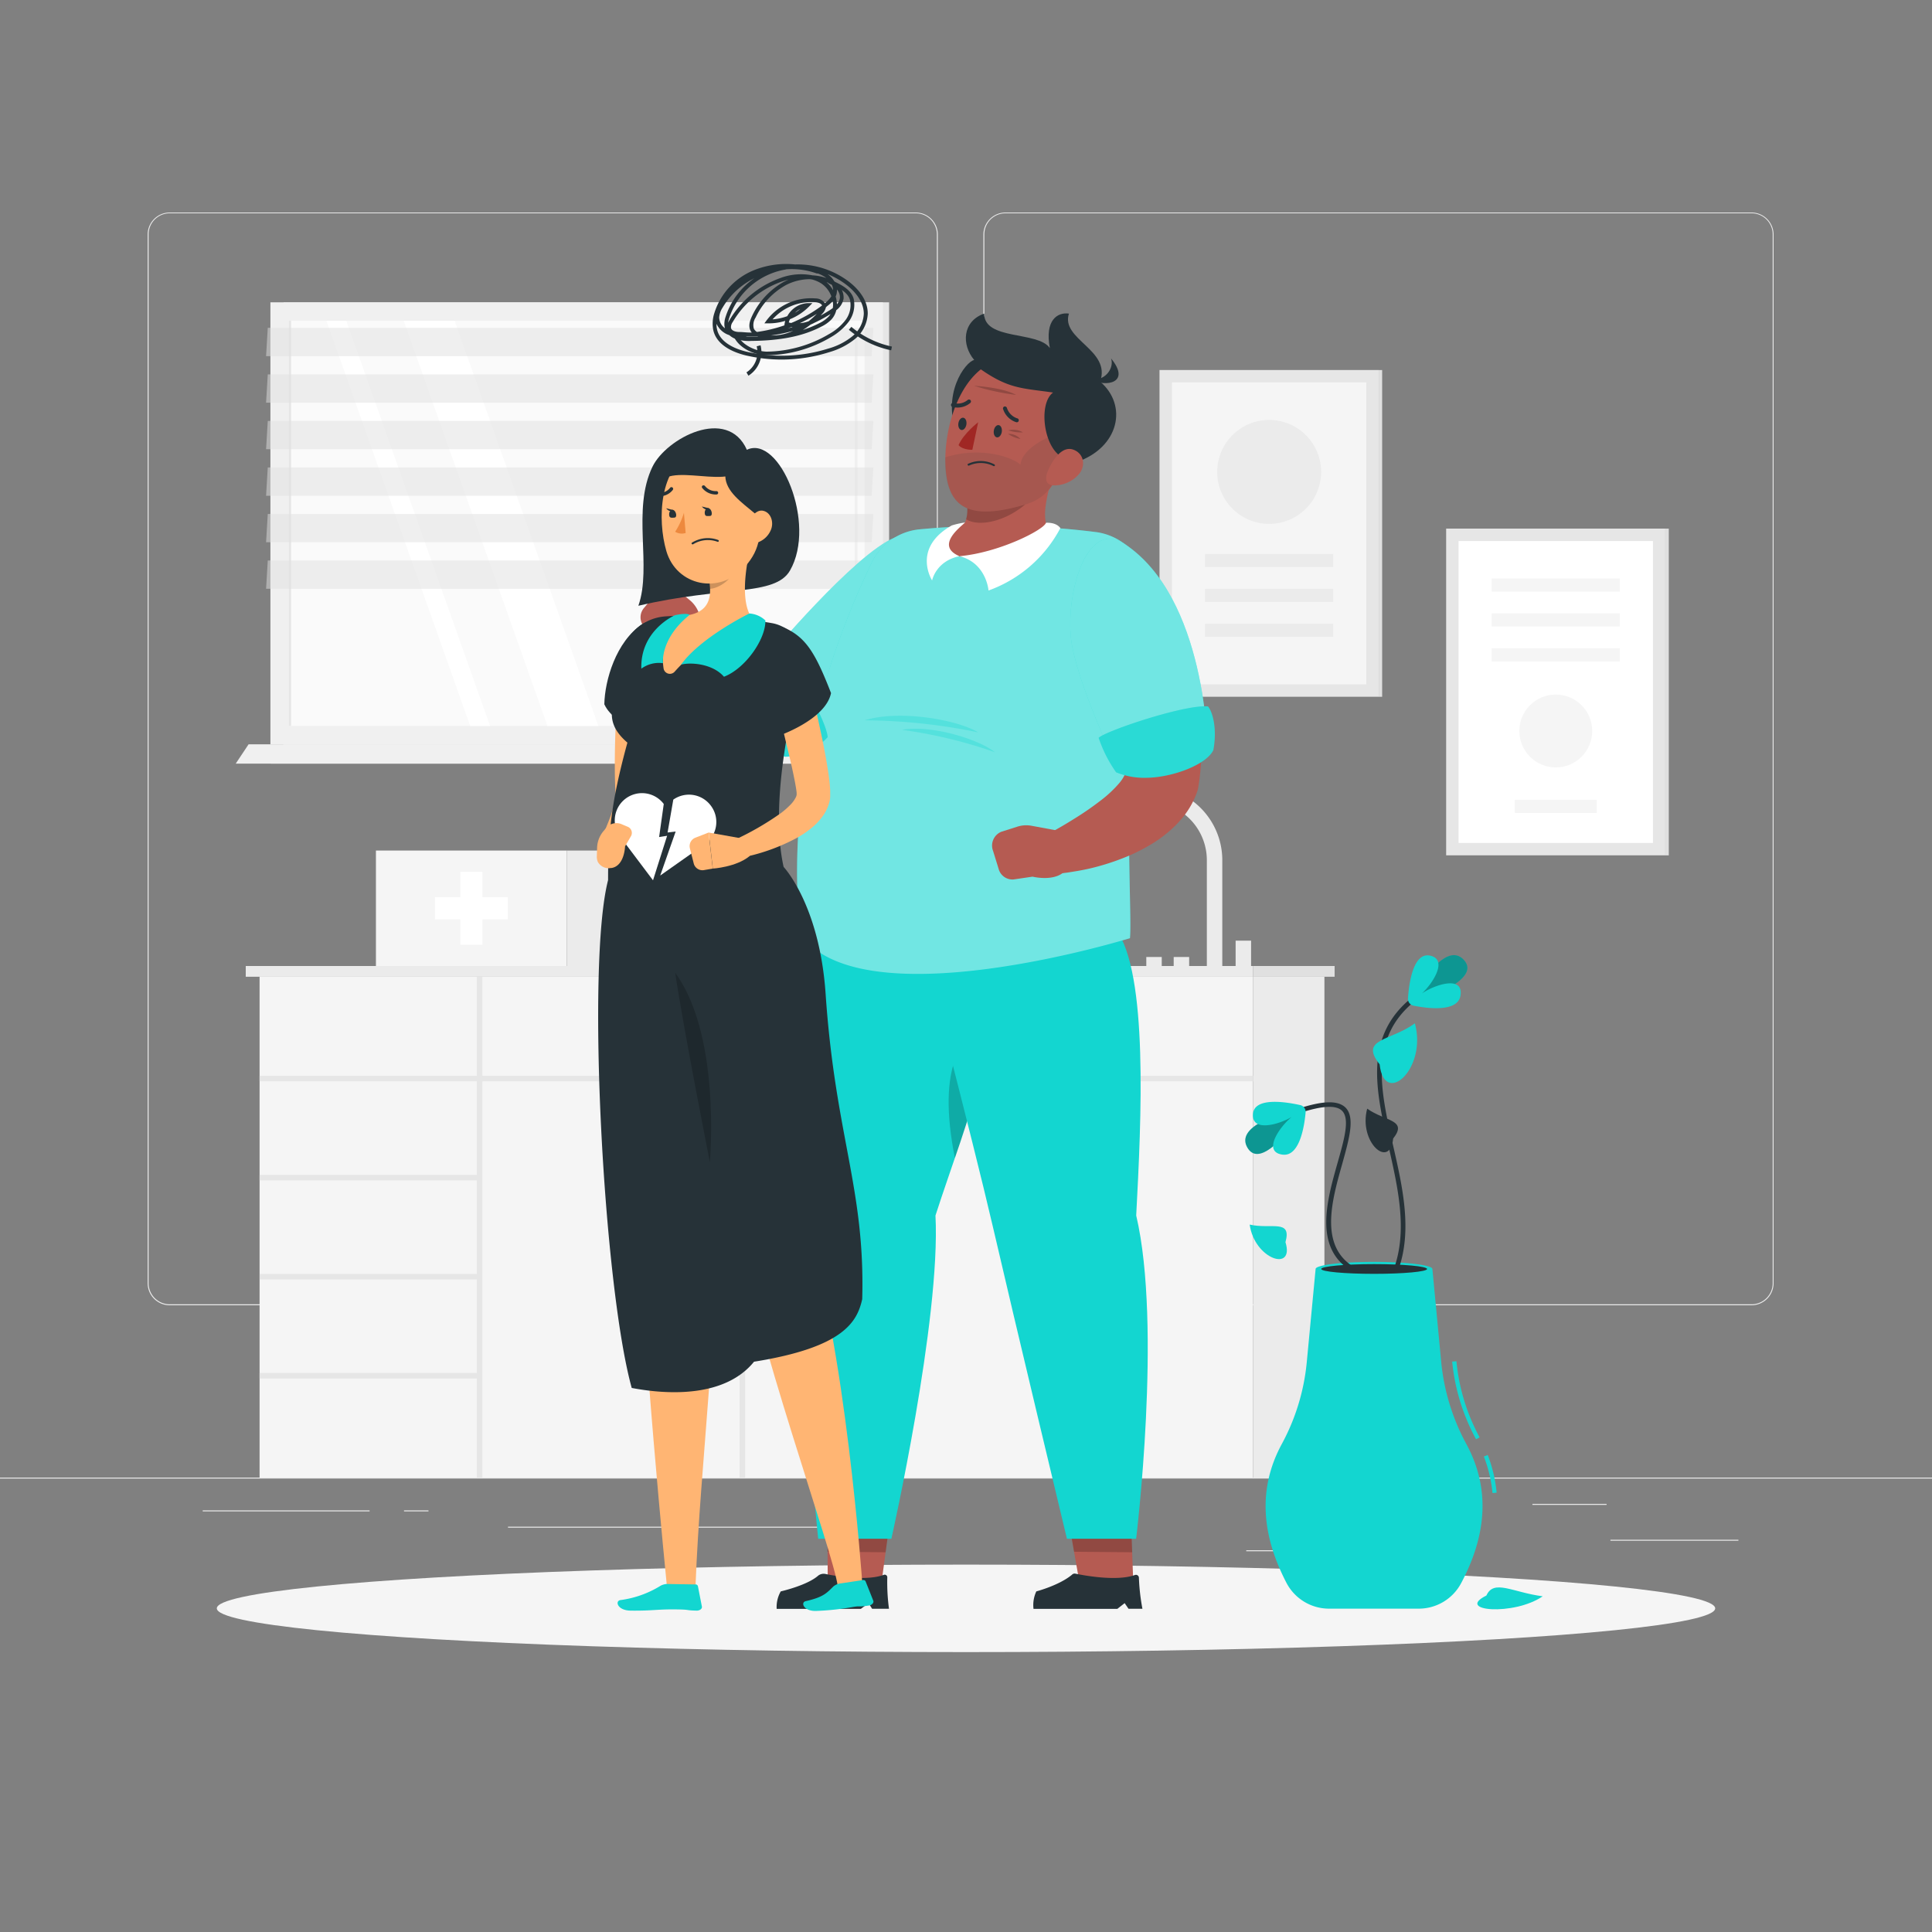 <svg xmlns="http://www.w3.org/2000/svg" viewBox="0 0 500 500"><rect x="0" y="0" width="500" height="500" fill="#808080" stroke="none"/><g id="freepik--background-complete--inject-269"><rect y="382.4" width="500" height="0.25" style="fill:#ebebeb"></rect><rect x="416.78" y="398.49" width="33.12" height="0.25" style="fill:#ebebeb"></rect><rect x="322.53" y="401.21" width="8.69" height="0.25" style="fill:#ebebeb"></rect><rect x="396.59" y="389.21" width="19.19" height="0.25" style="fill:#ebebeb"></rect><rect x="52.46" y="390.89" width="43.19" height="0.25" style="fill:#ebebeb"></rect><rect x="104.56" y="390.89" width="6.33" height="0.25" style="fill:#ebebeb"></rect><rect x="131.47" y="395.11" width="93.68" height="0.25" style="fill:#ebebeb"></rect><path d="M237,337.8H43.91a5.71,5.71,0,0,1-5.7-5.71V60.66A5.71,5.71,0,0,1,43.91,55H237a5.71,5.71,0,0,1,5.71,5.71V332.09A5.71,5.71,0,0,1,237,337.8ZM43.91,55.2a5.46,5.46,0,0,0-5.45,5.46V332.09a5.46,5.46,0,0,0,5.45,5.46H237a5.47,5.47,0,0,0,5.46-5.46V60.66A5.47,5.47,0,0,0,237,55.2Z" style="fill:#ebebeb"></path><path d="M453.31,337.8H260.21a5.72,5.72,0,0,1-5.71-5.71V60.66A5.72,5.72,0,0,1,260.21,55h193.1A5.71,5.71,0,0,1,459,60.66V332.09A5.71,5.71,0,0,1,453.31,337.8ZM260.21,55.2a5.47,5.47,0,0,0-5.46,5.46V332.09a5.47,5.47,0,0,0,5.46,5.46h193.1a5.47,5.47,0,0,0,5.46-5.46V60.66a5.47,5.47,0,0,0-5.46-5.46Z" style="fill:#ebebeb"></path><rect x="300.08" y="95.76" width="56.73" height="84.56" style="fill:#e6e6e6"></rect><rect x="356.82" y="95.76" width="0.89" height="84.56" transform="translate(714.52 276.09) rotate(180)" style="fill:#e0e0e0"></rect><rect x="289.38" y="112.89" width="78.14" height="50.31" transform="translate(466.49 -190.41) rotate(90)" style="fill:#f5f5f5"></rect><circle cx="328.45" cy="122.12" r="13.45" transform="translate(155.29 426.77) rotate(-80.78)" style="fill:#ebebeb"></circle><rect x="311.86" y="143.35" width="33.18" height="3.4" style="fill:#ebebeb"></rect><rect x="311.86" y="152.38" width="33.18" height="3.4" style="fill:#ebebeb"></rect><rect x="311.86" y="161.41" width="33.18" height="3.4" style="fill:#ebebeb"></rect><rect x="374.26" y="136.8" width="56.73" height="84.56" style="fill:#e6e6e6"></rect><rect x="430.99" y="136.8" width="0.89" height="84.56" transform="translate(862.87 358.17) rotate(180)" style="fill:#e0e0e0"></rect><rect x="363.56" y="153.93" width="78.14" height="50.31" transform="translate(581.71 -223.54) rotate(90)" style="fill:#fff"></rect><circle cx="402.63" cy="189.18" r="9.43" transform="translate(-15.84 340.11) rotate(-45)" style="fill:#f5f5f5"></circle><rect x="386.03" y="167.77" width="33.18" height="3.4" style="fill:#f5f5f5"></rect><rect x="392.03" y="206.99" width="21.19" height="3.4" style="fill:#f5f5f5"></rect><rect x="386.03" y="158.74" width="33.18" height="3.4" style="fill:#f5f5f5"></rect><rect x="386.03" y="149.72" width="33.18" height="3.4" style="fill:#f5f5f5"></rect><rect x="63.6" y="250" width="260.69" height="2.78" style="fill:#ebebeb"></rect><rect x="324.29" y="250" width="21.11" height="2.78" transform="translate(669.69 502.78) rotate(180)" style="fill:#e0e0e0"></rect><rect x="67.18" y="252.78" width="257.11" height="129.62" style="fill:#f5f5f5"></rect><rect x="123.4" y="252.78" width="1.44" height="129.62" style="fill:#e6e6e6"></rect><rect x="191.4" y="279.14" width="1.44" height="103.26" style="fill:#e6e6e6"></rect><rect x="94.93" y="327.57" width="1.44" height="56.94" transform="translate(451.69 260.39) rotate(90)" style="fill:#e6e6e6"></rect><rect x="94.93" y="301.93" width="1.44" height="56.94" transform="translate(426.06 234.76) rotate(90)" style="fill:#e6e6e6"></rect><rect x="94.93" y="276.3" width="1.44" height="56.94" transform="translate(400.42 209.12) rotate(90)" style="fill:#e6e6e6"></rect><rect x="195.01" y="150.58" width="1.44" height="257.11" transform="translate(474.87 83.4) rotate(90)" style="fill:#e6e6e6"></rect><rect x="324.29" y="252.78" width="18.47" height="129.62" transform="translate(667.05 635.18) rotate(180)" style="fill:#ebebeb"></rect><rect x="97.29" y="220.12" width="49.4" height="29.88" style="fill:#f5f5f5"></rect><rect x="146.69" y="220.12" width="12.17" height="29.88" transform="translate(305.56 470.12) rotate(180)" style="fill:#ebebeb"></rect><polygon points="131.43 232.21 124.85 232.21 124.85 225.63 119.14 225.63 119.14 232.21 112.56 232.21 112.56 237.91 119.14 237.91 119.14 244.5 124.85 244.5 124.85 237.91 131.43 237.91 131.43 232.21" style="fill:#fff"></polygon><path d="M316.33,250h-4V222.62a15.11,15.11,0,1,0-30.22,0h-4a19.11,19.11,0,1,1,38.22,0Z" style="fill:#ebebeb"></path><rect x="319.78" y="243.44" width="4" height="6.56" style="fill:#ebebeb"></rect><rect x="303.75" y="247.67" width="4" height="2.33" style="fill:#ebebeb"></rect><rect x="296.66" y="247.67" width="4" height="2.33" style="fill:#ebebeb"></rect><rect x="73.38" y="78.24" width="156.72" height="114.39" transform="translate(303.48 270.87) rotate(180)" style="fill:#e6e6e6"></rect><rect x="69.99" y="78.24" width="158.53" height="114.39" transform="translate(298.5 270.87) rotate(180)" style="fill:#f0f0f0"></rect><polygon points="73.38 192.63 230.1 192.63 230.1 197.62 70.06 197.62 73.38 192.63" style="fill:#e6e6e6"></polygon><polygon points="64.33 192.63 222.86 192.63 219.53 197.62 61.01 197.62 64.33 192.63" style="fill:#f0f0f0"></polygon><rect x="96.81" y="60.93" width="104.88" height="149.02" transform="translate(284.69 -13.81) rotate(90)" style="fill:#fafafa"></rect><polygon points="154.86 187.88 117.64 83 104.47 83 141.69 187.88 154.86 187.88" style="fill:#fff"></polygon><path d="M221.56,184.55a.37.37,0,0,0,.36-.37V86.09a.36.36,0,0,0-.72,0v98.09A.37.37,0,0,0,221.56,184.55Z" style="fill:#f0f0f0"></path><polygon points="126.83 187.88 89.61 83 84.47 83 121.69 187.88 126.83 187.88" style="fill:#fff"></polygon><rect x="22.6" y="135.14" width="104.88" height="0.6" transform="translate(210.48 60.39) rotate(90)" style="fill:#e6e6e6"></rect><polygon points="68.86 92.17 225.58 92.17 226.02 84.84 69.3 84.84 68.86 92.17" style="fill:#e0e0e0;opacity:0.5"></polygon><polygon points="68.86 104.21 225.58 104.21 226.02 96.89 69.3 96.89 68.86 104.21" style="fill:#e0e0e0;opacity:0.5"></polygon><polygon points="68.86 116.25 225.58 116.25 226.02 108.93 69.3 108.93 68.86 116.25" style="fill:#e0e0e0;opacity:0.5"></polygon><polygon points="68.86 128.3 225.58 128.3 226.02 120.97 69.3 120.97 68.86 128.3" style="fill:#e0e0e0;opacity:0.5"></polygon><polygon points="68.86 140.34 225.58 140.34 226.02 133.01 69.3 133.01 68.86 140.34" style="fill:#e0e0e0;opacity:0.5"></polygon><polygon points="68.86 152.38 225.58 152.38 226.02 145.05 69.3 145.05 68.86 152.38" style="fill:#e0e0e0;opacity:0.5"></polygon></g><g id="freepik--Shadow--inject-269"><ellipse id="freepik--path--inject-269" cx="250" cy="416.24" rx="193.89" ry="11.32" style="fill:#f5f5f5"></ellipse></g><g id="freepik--character-2--inject-269"><path d="M247.83,112.76c-4.35-10.65,2-19.12,4.29-19.6-3.31-3.93-3.08-10,2.58-12,0,7,13.93,4.46,17,8.93-1.37-7.27,2-9.35,4.94-8.93-2.19,6.72,11,9.34,8.07,17.6,7.2,6.12,5,17.05-6.16,20.86S250.73,119.86,247.83,112.76Z" style="fill:#263238"></path><path d="M282.49,98.25c4,.23,5.85-3.35,5.05-5.49C292.85,99.24,286,100.22,282.49,98.25Z" style="fill:#263238"></path><polygon points="214.13 390.62 230.66 390.78 228.04 410.31 214.22 410.2 214.13 390.62" style="fill:#b55b52"></polygon><polygon points="214.13 390.63 230.67 390.78 229.2 401.72 214.18 401.59 214.13 390.63" style="opacity:0.2"></polygon><path d="M242.1,314.57c8.07-25.06,20-51.22,12.08-75.1L208,239.33s-.39,54.88-1.25,78c-.89,24.05,5,80.9,5,80.9l18.94,0S243.5,341.42,242.1,314.57Z" style="fill:#13D6D0"></path><path d="M256.31,264.62c-1.34,11.58-5.18,23.38-9.18,35.1C242.33,275.7,249,267.25,256.31,264.62Z" style="opacity:0.2"></path><path d="M230.07,416.35H225.7l-.91-1.46-2,1.48H201a8.15,8.15,0,0,1,1.06-4.52s6.83-1.54,9.69-4.08a2.32,2.32,0,0,1,2-.4c2.89.58,10.58,1.84,15,.19a.67.67,0,0,1,.88.65A51,51,0,0,0,230.07,416.35Z" style="fill:#263238"></path><polygon points="276.03 390.62 292.59 390.78 293.32 410.31 279.48 410.2 276.03 390.62" style="fill:#b55b52"></polygon><polygon points="276.04 390.63 292.6 390.78 293.01 401.72 277.97 401.59 276.04 390.63" style="opacity:0.2"></polygon><path d="M294.05,314.57c1.33-25.06,3.15-62.56-5.25-74.09l-51.58-1.15s14.34,54.88,19.7,78c5.56,24.05,19.2,80.9,19.2,80.9l17.91,0S300.78,343.18,294.05,314.57Z" style="fill:#13D6D0"></path><path d="M235.48,167.89l-1,1.42-.94,1.25c-.63.82-1.28,1.6-1.93,2.38-1.29,1.56-2.67,3-4.09,4.49s-2.91,2.85-4.45,4.22-3.15,2.68-4.86,3.92-3.46,2.45-5.34,3.56a56.21,56.21,0,0,1-6,3,43.82,43.82,0,0,1-6.63,2.28,39.51,39.51,0,0,1-7.31,1.07l-.92.05a7.23,7.23,0,0,1-3.44-.7,24.67,24.67,0,0,1-4.44-2.67,28.19,28.19,0,0,1-3.6-3.35,28.86,28.86,0,0,1-4.74-7.48,34.63,34.63,0,0,1-2.31-7.65,38.17,38.17,0,0,1-.49-3.81c0-.64-.06-1.28-.08-1.92l0-2.07a4.73,4.73,0,0,1,4.8-4.67,4.68,4.68,0,0,1,2.67.87l3,2.11a3.81,3.81,0,0,1,.33.51l.36.61c.24.42.49.83.74,1.24.48.83,1,1.63,1.52,2.4a32.39,32.39,0,0,0,3.25,4.14,20.32,20.32,0,0,0,1.66,1.59,19.55,19.55,0,0,0,1.62,1.17,8,8,0,0,0,2.84,1.06l-4.37-.65a23.61,23.61,0,0,0,6.81-2.56,34.91,34.91,0,0,0,3.53-2.22c1.19-.8,2.37-1.72,3.53-2.68a80.53,80.53,0,0,0,6.77-6.38c1.1-1.14,2.16-2.33,3.21-3.52l1.53-1.8.73-.89.6-.74.44-.54a10.67,10.67,0,0,1,17,12.93Z" style="fill:#b55b52"></path><path d="M183.86,165.87l-4.51,5.33c-6.4,3.55-9.55-5.47-9.55-5.47L166.53,162a3.71,3.71,0,0,1,.24-4.78l3.12-3.75a3.84,3.84,0,0,1,5.3-.88l3.34,2.74a7.69,7.69,0,0,1,2.21,3Z" style="fill:#b55b52"></path><path d="M231.61,139.1c-10.41,4.16-33.1,31.3-33.1,31.3-3,5.64,2.33,20.57,10,22.15,0,0,20.63-11,25.61-20.52C239.51,161.64,242.65,134.7,231.61,139.1Z" style="fill:#13D6D0"></path><g style="opacity:0.4"><path d="M231.61,139.1c-10.41,4.16-33.1,31.3-33.1,31.3-3,5.64,2.33,20.57,10,22.15,0,0,20.63-11,25.61-20.52C239.51,161.64,242.65,134.7,231.61,139.1Z" style="fill:#fff"></path></g><path d="M237.87,137a208.81,208.81,0,0,1,46,.73,15.53,15.53,0,0,1,12.92,18.49c-7.16,36-3.63,79.46-4.36,86.58,0,0-69.3,21.46-85.29-1-4.7-44.14,11.13-80.78,18.36-96A15.45,15.45,0,0,1,237.87,137Z" style="fill:#13D6D0"></path><path d="M237.87,137a208.81,208.81,0,0,1,46,.73,15.53,15.53,0,0,1,12.92,18.49c-7.16,36-3.63,79.46-4.36,86.58,0,0-69.3,21.46-85.29-1-4.7-44.14,11.13-80.78,18.36-96A15.45,15.45,0,0,1,237.87,137Z" style="fill:#fff;opacity:0.4"></path><path d="M245.11,138.4a11.11,11.11,0,0,1,4.65-3.18,9,9,0,0,0,.15-6.05L272.59,122c-1.84,7.49-3.4,12.43-.61,16.07-1.68,2.27-11.92,5.48-21.1,6C243.13,144.39,243.48,140.46,245.11,138.4Z" style="fill:#b55b52"></path><path d="M270.7,135.3c-.55,1.82-12.12,7.73-22.4,8.64,7,1.74,7.53,8.88,7.53,8.88a34,34,0,0,0,18.59-16.15C273.26,135.05,270.7,135.3,270.7,135.3Z" style="fill:#fff"></path><path d="M223.74,186.42a148.93,148.93,0,0,1,29.42,3.12C247.59,186.17,232.58,183.64,223.74,186.42Z" style="fill:#13D6D0;opacity:0.3"></path><path d="M233.41,188.88a123.08,123.08,0,0,1,24.07,5.79C253.23,191.26,241,187.53,233.41,188.88Z" style="fill:#13D6D0;opacity:0.3"></path><path d="M249.76,135.22c-1.1,1.11-7.84,6-1.46,8.72-6.13,1.29-7.07,6.28-7.07,6.28s-5.36-8.34,5.1-14.24A21.73,21.73,0,0,1,249.76,135.22Z" style="fill:#fff"></path><path d="M250.09,129.87l17-1c-5.32,5.69-13.38,7.82-17.06,5.51A9,9,0,0,0,250.09,129.87Z" style="opacity:0.2"></path><path d="M277.18,111.26c-2.65,10.54-4,17-11.49,19.2-14.63,4.41-20.47,1.26-21-9.89-.51-10,3.9-25.59,15.14-27.79A15,15,0,0,1,277.18,111.26Z" style="fill:#b55b52"></path><path d="M274.42,117.64l-2.6-4.7s-7.23,2.86-7.74,7.32c-1.46-1.51-9.5-5-19.46-1.9,0,.76,0,1.5,0,2.21.56,11.15,6.41,14.3,21,9.9,4.57-1.39,6.86-4.32,8.54-8.81A12.61,12.61,0,0,0,274.42,117.64Z" style="fill:#263238;opacity:0.1"></path><path d="M275.54,118.59c-5.42-1.85-7-14.11-3-17-8-1.16-11.45-.88-18.95-6.18a1.57,1.57,0,0,1,.56-2.8c11.68-2.71,18.17-.7,22.05,3.92C280.36,101.44,286,114.78,275.54,118.59Z" style="fill:#263238"></path><path d="M251.91,119.55a9.37,9.37,0,0,0-1.37.48.24.24,0,0,0-.1.33.28.28,0,0,0,.35.13,7.25,7.25,0,0,1,6.31.12.26.26,0,0,0,.35-.08.25.25,0,0,0-.1-.34A7.65,7.65,0,0,0,251.91,119.55Z" style="fill:#263238"></path><path d="M260.94,111.37a5,5,0,0,1,3.79.52A9.91,9.91,0,0,1,260.94,111.37Z" style="opacity:0.2"></path><path d="M260.88,112.29a4.13,4.13,0,0,1,3.21,1.31A8.13,8.13,0,0,1,260.88,112.29Z" style="opacity:0.2"></path><path d="M252.12,99.85s7.33.37,10.83,2.35A59.78,59.78,0,0,1,252.12,99.85Z" style="opacity:0.2"></path><path d="M279.09,122.87a8.58,8.58,0,0,1-6,2.75c-3.05.08-2.69-2.38-1.35-4.93,1.21-2.29,3.4-5.38,6.17-4.27S281,120.79,279.09,122.87Z" style="fill:#b55b52"></path><path d="M259.25,111.84c-.16.87-.75,1.47-1.31,1.34s-.89-.94-.73-1.81.75-1.47,1.31-1.34S259.41,111,259.25,111.84Z" style="fill:#263238"></path><path d="M250.09,109.93c-.17.87-.76,1.47-1.32,1.34s-.89-.94-.73-1.81.75-1.47,1.32-1.34S250.25,109.06,250.09,109.93Z" style="fill:#263238"></path><path d="M253.15,109.28l-1.51,7.12s-2.4.12-3.57-1.2C249.43,112.11,253.15,109.28,253.15,109.28Z" style="fill:#a02724"></path><path d="M260.18,105.21a.47.47,0,0,0-.26,0,.51.51,0,0,0-.32.65,5.24,5.24,0,0,0,3.35,3.39.52.52,0,1,0,.25-1h0a4.18,4.18,0,0,1-2.62-2.71A.51.51,0,0,0,260.18,105.21Z" style="fill:#263238"></path><path d="M250.93,103.42a.52.52,0,0,0-.48.08,4.07,4.07,0,0,1-3.66.81.52.52,0,0,0-.65.33.53.53,0,0,0,.32.66,5.15,5.15,0,0,0,4.63-1,.52.52,0,0,0,.08-.73A.47.47,0,0,0,250.93,103.42Z" style="fill:#263238"></path><path d="M295.66,416.35h-3.6l-1-1.46-1.89,1.48H267.47a8.33,8.33,0,0,1,.73-4.52s5.89-1.54,9.2-4.29a1,1,0,0,1,.8-.32c2.16.46,10.76,2.08,15.49.38a.77.77,0,0,1,1.06.71A52.89,52.89,0,0,0,295.66,416.35Z" style="fill:#263238"></path><path d="M301.41,155.52l.71,1.49.62,1.38c.41.91.78,1.82,1.15,2.73.74,1.82,1.39,3.67,2,5.53a104.58,104.58,0,0,1,3.15,11.43q.62,2.94,1.08,5.95c.27,2,.49,4.07.63,6.15s.2,4.21.11,6.38a58.47,58.47,0,0,1-.66,6.61l-.12.76a5.88,5.88,0,0,1-.22.85,21.86,21.86,0,0,1-3.56,6.51,28.91,28.91,0,0,1-4.42,4.43,32.71,32.71,0,0,1-4.57,3.14,47.71,47.71,0,0,1-4.6,2.36,62,62,0,0,1-9.2,3.18c-1.54.41-3.09.73-4.64,1l-2.34.38c-.8.12-1.54.19-2.45.3a5.35,5.35,0,0,1-3.33-9.92l.47-.27,3.5-2c1.19-.69,2.36-1.41,3.51-2.13a77.31,77.31,0,0,0,6.47-4.47,31.27,31.27,0,0,0,5-4.66c1.27-1.5,1.78-2.93,1.68-3.35l-.33,1.61a48.31,48.31,0,0,0-.58-8.64,92.18,92.18,0,0,0-2-9.23c-.88-3.11-1.84-6.25-2.95-9.36-.54-1.56-1.13-3.1-1.71-4.64l-.9-2.29-.84-2.09-.22-.55a10.67,10.67,0,0,1,19.54-8.56Z" style="fill:#b55b52"></path><path d="M291,140.73c21.22,14,21.53,52.92,21.53,52.92-4.14,6.38-17.06,6.85-24.13,3.39,0,0-9.9-20.93-11.2-31.63C275.81,153.78,281.11,134.19,291,140.73Z" style="fill:#13D6D0"></path><g style="opacity:0.4"><path d="M291,140.73c21.22,14,21.53,52.92,21.53,52.92-4.14,6.38-17.06,6.85-24.13,3.39,0,0-9.9-20.93-11.2-31.63C275.81,153.78,281.11,134.19,291,140.73Z" style="fill:#fff"></path></g><path d="M296.48,201.29c6.74,0,15.73-3.35,17.53-7.16,1.06-5.66-.24-10-1.39-11.31-5.77-.59-26.22,6.22-28.29,8.12a34.35,34.35,0,0,0,4.52,8.93A18.82,18.82,0,0,0,296.48,201.29Z" style="fill:#13D6D0"></path><path d="M296.48,201.29c6.74,0,15.73-3.35,17.53-7.16,1.06-5.66-.24-10-1.39-11.31-5.77-.59-26.22,6.22-28.29,8.12a34.35,34.35,0,0,0,4.52,8.93A18.82,18.82,0,0,0,296.48,201.29Z" style="fill:#fff;opacity:0.1"></path><path d="M275,215.2l2,6.68c-.49,7.31-9.78,5-9.78,5l-4.9.72a3.7,3.7,0,0,1-3.89-2.79L257,220.2a3.86,3.86,0,0,1,2.14-4.94l4.12-1.31a7.53,7.53,0,0,1,3.71-.24Z" style="fill:#b55b52"></path><path d="M192.64,180.13c1.34,6.6,6.47,14.72,10.57,15.71a15.39,15.39,0,0,0,11-5.08c-.6-5.77-11.63-23-13.91-24.63a34.42,34.42,0,0,0-7.83,6.24A18.82,18.82,0,0,0,192.64,180.13Z" style="fill:#13D6D0"></path><path d="M192.64,180.13c1.34,6.6,6.47,14.72,10.57,15.71a15.39,15.39,0,0,0,11-5.08c-.6-5.77-11.63-23-13.91-24.63a34.42,34.42,0,0,0-7.83,6.24A18.82,18.82,0,0,0,192.64,180.13Z" style="fill:#fff;opacity:0.1"></path></g><g id="freepik--character-1--inject-269"><path d="M168.87,120.77c-5.42,11.17-.09,25.8-3.66,36,22-5.18,35.37-2.4,39.24-9.12,7-12.18-2.74-35.24-11.16-31.25C188.2,105.06,172.42,113.45,168.87,120.77Z" style="fill:#263238"></path><path d="M162,224.79s0,57.88,3.51,89.23c.36,29.43,7.08,96.46,7.08,96.46H180c1.25-33,6.38-69,4.33-93.43,14.29-57.14,7.66-92.22,7.66-92.22Z" style="fill:#ffb573"></path><path d="M174.29,224.83s12.13,64.2,16.33,91.56c4.4,28.73,25,85.1,26.19,94.09l6.33-1.07s-4.46-62.9-14.63-92c8.22-81.29-8.91-92.55-8.91-92.55Z" style="fill:#ffb573"></path><path d="M170,173.68l-1.19,16.53c-.18,2.75-.35,5.5-.49,8.23s-.23,5.45-.21,8.06v.42a2.89,2.89,0,0,1-.13.84,26.13,26.13,0,0,1-3.63,7.08,31.47,31.47,0,0,1-2.4,2.95,28.24,28.24,0,0,1-2.81,2.61,2.43,2.43,0,0,1-3.75-2.84l.11-.25c.39-.93.9-2,1.3-3s.82-2,1.18-3,.66-2,.94-2.92a28.1,28.1,0,0,0,.61-2.79l-.13,1.25c-.22-3-.29-5.82-.29-8.68s.05-5.68.15-8.51.24-5.64.43-8.45.39-5.61.69-8.44a4.82,4.82,0,0,1,9.61.85Z" style="fill:#ffb573"></path><path d="M166.2,161.52c-6.77,4.55-9.68,14.51-9.8,20.75,3,6.48,13.95,7.52,13.95,7.52s3.14-11.67,2.87-17.37S170.1,158.9,166.2,161.52Z" style="fill:#263238"></path><path d="M160.56,172a12.52,12.52,0,0,1,11.79-12.49c1.83-.11,3.75-.21,5.61-.24a120.42,120.42,0,0,1,17.09,1.28c1.62.2,3.21.45,4.7.71a9.75,9.75,0,0,1,7.77,12c-6.22,23.45-7.08,40.59-4.72,51.1,0,0,9.29,9.78,10.87,32.86,2.51,36.8,10.25,50.38,9.47,79-1.31,5.83-4.72,12.47-28,16.19-7.34,9.05-21.61,8.7-31.65,6.79-7.26-26.2-11.81-109.3-6.12-131.43,0-12.24.85-20.4,5-35.58C154.51,185.41,160.57,180.67,160.56,172Z" style="fill:#263238"></path><path d="M184.07,208.65a7.05,7.05,0,0,0-9.82-1.71l-1.48,8.51,2.09-.25-4,11.39,11.53-8.12A7,7,0,0,0,184.07,208.65Z" style="fill:#fff"></path><path d="M170.58,216.63l1.2-8.56a7.05,7.05,0,0,0-11.26,8.49L169,227.82l3.65-11.52Z" style="fill:#fff"></path><path d="M158.19,224.65c3.45-.5,3.57-5.6,3.57-5.6l1.45-2.51a1.72,1.72,0,0,0-.82-2.6l-1.71-.72a3.46,3.46,0,0,0-3.77,1l-.64.77a7,7,0,0,0-1.74,4.35l-.07,2.26a3.39,3.39,0,0,0,.26,1.46,3.21,3.21,0,0,0,3.47,1.56Z" style="fill:#ffb573"></path><path d="M183.73,300.83c1-14.73,0-36.75-9-49.1C177.09,267.39,183.73,300.83,183.73,300.83Z" style="opacity:0.2"></path><path d="M194.35,141.17c-1.36,5.41-3,15.39.7,19.34a46.29,46.29,0,0,0-20.45,13.32,1.65,1.65,0,0,1-2.87-.87c-1.49-10.15,6.23-13.73,6.23-13.73,6.2-1,6.28-5.55,5.43-9.9Z" style="fill:#ffb573"></path><path d="M189.88,144.5l-6.48,4.83a18.12,18.12,0,0,1,.37,3.06c2.36-.16,5.71-2.49,6.09-4.92A8.36,8.36,0,0,0,189.88,144.5Z" style="opacity:0.2"></path><path d="M197,128.87c-.08,9.14.08,13-4.25,17.85-6.51,7.27-17.66,4.94-20.3-4.11-2.37-8.14-1.84-21.73,6.84-25.64S197,119.72,197,128.87Z" style="fill:#ffb573"></path><path d="M192.66,117.63c.76,11.41-18.45,1.3-22.09,7.51C172.15,116.54,183.67,111.44,192.66,117.63Z" style="fill:#263238"></path><path d="M188.42,120c-4.21,9.36,11.56,12.32,12.19,20.53C209.14,128.66,197.28,111,188.42,120Z" style="fill:#263238"></path><path d="M184.21,132.82c0,.74-.32.72-.82.73s-.92.07-1-.68.33-1.35.82-1.37S184.17,132.07,184.21,132.82Z" style="fill:#263238"></path><path d="M175,133.24c0,.75-.33.72-.82.74s-.92.06-1-.68.33-1.36.82-1.37S174.93,132.5,175,133.24Z" style="fill:#263238"></path><path d="M174.23,132l-1.83-.46S173.4,132.87,174.23,132Z" style="fill:#263238"></path><path d="M177,132.71a19.45,19.45,0,0,1-2.27,4.91,3.33,3.33,0,0,0,2.72.32Z" style="fill:#ed893e"></path><path d="M199.43,137.31a5.74,5.74,0,0,1-3.63,3.16c-2.05.54-3.08-1.71-2.51-4,.51-2,2.19-4.75,4.25-4.27S200.37,135.32,199.43,137.31Z" style="fill:#ffb573"></path><path d="M182.13,125.61a.49.49,0,0,1,.31.16,3.57,3.57,0,0,0,2.92,1.33.46.46,0,0,1,.5.39.43.43,0,0,1-.38.48,4.48,4.48,0,0,1-3.71-1.64.43.43,0,0,1,0-.62A.5.5,0,0,1,182.13,125.61Z" style="fill:#263238"></path><path d="M173.74,126.07a.5.5,0,0,1,.31.1.45.45,0,0,1,.07.62,4.28,4.28,0,0,1-3.63,1.63.45.45,0,0,1-.4-.49.42.42,0,0,1,.48-.38,3.4,3.4,0,0,0,2.86-1.32A.43.43,0,0,1,173.74,126.07Z" style="fill:#263238"></path><path d="M183.47,131.53l-1.83-.45S182.64,132.44,183.47,131.53Z" style="fill:#263238"></path><path d="M191.48,216.9l-8.08-1.44,1.08,9.33s6.05-.37,9.52-3.24l.31-1.23C193.85,218.34,193.39,217.61,191.48,216.9Z" style="fill:#ffb573"></path><path d="M178.54,219.54l1,3.93a2.32,2.32,0,0,0,2.65,1.71l2.27-.39-1.08-9.33L180,216.78A2.34,2.34,0,0,0,178.54,219.54Z" style="fill:#ffb573"></path><path d="M207.83,170.42c1.35,4.92,2.58,9.82,3.67,14.8s2.17,9.93,2.93,15.16c.18,1.33.35,2.63.42,4.2l0,.62c0,.22,0,.49,0,.73s0,.21,0,.42l-.07.56a5.32,5.32,0,0,1-.21.92,10.57,10.57,0,0,1-1.25,2.8,15.58,15.58,0,0,1-3.41,3.74,25.41,25.41,0,0,1-3.65,2.46,50.86,50.86,0,0,1-15.14,5.27,2.39,2.39,0,0,1-1.5-4.51l.12-.06a74.61,74.61,0,0,0,12.37-7.11,21.61,21.61,0,0,0,2.38-2.08,7.58,7.58,0,0,0,1.47-2,2.09,2.09,0,0,0,.21-.68s0-.11,0,0a.29.29,0,0,0,0,.09c0,.05,0,0,0-.06v-.21l0-.33c-.1-.94-.31-2.14-.54-3.29-.46-2.34-1-4.76-1.59-7.17s-1.15-4.84-1.76-7.26l-3.66-14.55h0a4.82,4.82,0,0,1,9.33-2.45Z" style="fill:#ffb573"></path><path d="M203.19,162.53c5.36,2.52,7.81,6.34,11.88,16.84-1.43,7-13.85,11.17-13.85,11.17a82,82,0,0,1-4.38-13.33C195.76,171.61,197.74,160,203.19,162.53Z" style="fill:#263238"></path><path d="M180.61,410.46a.63.63,0,0,0-.67-.41l-6.9-.11a3.81,3.81,0,0,0-2.08.45,26.22,26.22,0,0,1-10.39,3.71c-1.47.22-.8,2.69,2.65,2.73,5.71.06,6.74-.37,11.61-.32,4.17.05,2.18.24,5.49.32.79,0,1.44-.5,1.33-1.05Z" style="fill:#13D6D0"></path><path d="M224,409.22a.64.64,0,0,0-.73-.29l-5.56.83a3.7,3.7,0,0,0-2,.78c-1.75,1.73-2.61,2.8-7.17,3.83-1.45.32-.55,2.74,2.89,2.53a68.46,68.46,0,0,0,9.25-1c2.3-.39.92.08,4.2-.39.79-.12,1.33-.73,1.12-1.26Z" style="fill:#13D6D0"></path><path d="M176.26,172c2.63-.67,8.22-.2,11.1,3.14,5.55-2.12,10.85-9.77,10.72-14.57a6.63,6.63,0,0,0-4.15-1.8S181.42,164.86,176.26,172Z" style="fill:#13D6D0"></path><path d="M171.58,171.63s-.77-6.34,6.89-12.49c-.77-.63-3.8.08-3.8.08s-9,3.86-8.69,13.83A7.68,7.68,0,0,1,171.58,171.63Z" style="fill:#13D6D0"></path><path d="M180.39,139.79a7.44,7.44,0,0,0-1.3.64.22.22,0,0,0-.06.34.28.28,0,0,0,.36.08,7.26,7.26,0,0,1,6.28-.65.26.26,0,0,0,.34-.12.25.25,0,0,0-.15-.33A7.63,7.63,0,0,0,180.39,139.79Z" style="fill:#263238"></path></g><g id="freepik--Thoughts--inject-269"><path d="M202.27,93.06a40.88,40.88,0,0,1-8.88-1c-2.81-.62-7.68-2.29-8.75-6.43a8.67,8.67,0,0,1,.17-4.4,17.7,17.7,0,0,1,10.35-11.32,22.34,22.34,0,0,1,10.61-1.47,21.88,21.88,0,0,1,13.92,4.45c1.84,1.41,4.92,4.37,4.88,8.29a9,9,0,0,1-3.38,6.61,18.81,18.81,0,0,1-6.58,3.35A41.1,41.1,0,0,1,202.27,93.06Zm-16.84-9.25a5.9,5.9,0,0,0,.18,1.6c.93,3.62,5.41,5.13,8,5.7a40.21,40.21,0,0,0,20.71-.89,17.15,17.15,0,0,0,6.23-3.16,8,8,0,0,0,3-5.86c0-3.49-2.8-6.19-4.49-7.48a20.45,20.45,0,0,0-4.9-2.78,7.73,7.73,0,0,1,.77.62,5.79,5.79,0,0,1,1.13,1.51,4.58,4.58,0,0,1,2.26,4.2,4.74,4.74,0,0,1-1.89,3,5.34,5.34,0,0,1-1.21,2.35,8.83,8.83,0,0,1-2.62,1.89c-4.7,2.46-10.45,3.64-18.1,3.72a11.12,11.12,0,0,1-4.19-.54,5,5,0,0,1-1.55-.94l-.59-.23A5.53,5.53,0,0,1,185.43,83.81ZM193,87.17c.49,0,1,0,1.5,0l1.69,0-.16-.07c-.69,0-1.37,0-2.06,0l-.58,0Zm6.51-.36a12.63,12.63,0,0,0,5.78-1.21A38.31,38.31,0,0,1,199.52,86.81Zm4.55-14.44a18.6,18.6,0,0,0-1.9.56,24,24,0,0,0-12.53,10.41,2.18,2.18,0,0,0-.44,1.58c.21.73,1.29,1,2.15,1s1.73.13,2.6.14l.62,0a2.72,2.72,0,0,1-.37-.58c-.61-1.29,0-2.76.47-3.76a19.71,19.71,0,0,1,8.23-8.8C203.29,72.72,203.68,72.53,204.07,72.37Zm5.56-.12a13.61,13.61,0,0,0-6.26,1.55,18.67,18.67,0,0,0-7.8,8.37,3.55,3.55,0,0,0-.47,2.88,2.13,2.13,0,0,0,.81.86,35.87,35.87,0,0,0,7.22-1.75l-.13,0,.07-.43q.06-.34.15-.69a14.23,14.23,0,0,1-4.39.64l-1,0,.58-.78a14.4,14.4,0,0,1,12.63-5.67,3,3,0,0,1,2.46,1.23,7.06,7.06,0,0,0,1.66-1.76,6.83,6.83,0,0,0-2.74-3.43,8.6,8.6,0,0,0-2.25-.94ZM209.79,84a21.18,21.18,0,0,1-2,1.38,27,27,0,0,0,4.35-1.79,8.12,8.12,0,0,0,2.33-1.68,3.76,3.76,0,0,0,.48-.65,38,38,0,0,1-4.15,2.26A10.64,10.64,0,0,1,209.79,84ZM195.23,72A19.72,19.72,0,0,0,187,79.62a5.45,5.45,0,0,0-.88,2.54,3.6,3.6,0,0,0,1.51,2.8,3.06,3.06,0,0,1-.14-.58,5.71,5.71,0,0,1,.3-2.4A19.4,19.4,0,0,1,195.23,72Zm9.63,12.62-1,.38,1.25-.35Zm6.63-3.46A37.34,37.34,0,0,1,207,83.64a8.26,8.26,0,0,0,2.14-.46l.18-.07A23.08,23.08,0,0,0,211.49,81.12Zm-7.34,2.3.6.13a35.49,35.49,0,0,0,8-4.53c-.19-.53-1-.79-1.74-.85a13.43,13.43,0,0,0-11.07,4.44,14,14,0,0,0,3.82-.83A6.39,6.39,0,0,1,209,78.45l1.25,0-.88.89a14.56,14.56,0,0,1-4.93,3.27A4.33,4.33,0,0,0,204.15,83.42Zm-.81-13.71a15.67,15.67,0,0,0-1.78.38,18.73,18.73,0,0,0-12.85,12.19,7.09,7.09,0,0,0-.28,1.21c.1-.22.22-.44.34-.65A25,25,0,0,1,201.84,72a15.3,15.3,0,0,1,8.43-.74,12.57,12.57,0,0,1,3.61.71,8.43,8.43,0,0,0-2.35-1.24l0,.1A19.16,19.16,0,0,0,203.34,69.71Zm10.4,9.79a3.3,3.3,0,0,1-.88,1.6l-.48.53c.79-.43,1.56-.89,2.32-1.37.27-.18.56-.37.83-.58a5.45,5.45,0,0,0,0-1.71v-.08A11.57,11.57,0,0,1,214,79.28Zm-6.53.38a5.59,5.59,0,0,0-1.46,1A13.13,13.13,0,0,0,207.21,79.88Zm9.06-3.16a7,7,0,0,1,.25,1.1,6.69,6.69,0,0,1,.08.88,3.08,3.08,0,0,0,.75-1.56,2.92,2.92,0,0,0-.76-2.25,3.79,3.79,0,0,1-.16,1.39A3.29,3.29,0,0,1,216.27,76.72ZM213.89,73a7.81,7.81,0,0,1,1.71,2.11,3.42,3.42,0,0,0-.32-1.41,6.37,6.37,0,0,0-.84-.47Z" style="fill:#263238"></path><path d="M198.37,91.94c-2.93,0-6.81-1.67-8.3-4.51L191,87c1.31,2.5,4.93,4,7.5,4a32.21,32.21,0,0,0,16-4.51,13.71,13.71,0,0,0,4.27-3.6A6.38,6.38,0,0,0,220,77.74c-.49-2.17-3.2-3.39-5.38-4.37l-.21-.1.41-.91.21.09c2.38,1.08,5.34,2.41,5.94,5.07a7.38,7.38,0,0,1-1.44,5.89A15.37,15.37,0,0,1,215,87.28a33.17,33.17,0,0,1-16.52,4.65Z" style="fill:#263238"></path><path d="M193.7,97.23l-.52-.86a6.17,6.17,0,0,0,2.65-6.74l1-.27A7.21,7.21,0,0,1,193.7,97.23Z" style="fill:#263238"></path><path d="M230.63,90.66a25,25,0,0,1-10.94-5.31l.64-.76a24.14,24.14,0,0,0,10.5,5.1Z" style="fill:#263238"></path></g><g id="freepik--Plant--inject-269"><path d="M386.26,386.4a35.62,35.62,0,0,0-2.24-9.46l1-.4a36.71,36.71,0,0,1,2.31,9.76Z" style="fill:#13D6D0"></path><path d="M382,372.48a52.65,52.65,0,0,1-6.18-20.1l1.1-.1A51.53,51.53,0,0,0,382.93,372Z" style="fill:#13D6D0"></path><path d="M379.53,373.78A55.61,55.61,0,0,1,373,352.64l-2.3-24.23c0-1-6.76-1.84-15.11-1.84s-15.11.82-15.11,1.84l-2.3,24.23a55.44,55.44,0,0,1-6.49,21.14c-6.24,11.58-5.14,23.58,1.25,35.87a12.44,12.44,0,0,0,11,6.67h23.24a12.43,12.43,0,0,0,11-6.67C384.68,397.36,385.77,385.36,379.53,373.78Z" style="fill:#13D6D0"></path><ellipse cx="355.63" cy="328.41" rx="13.69" ry="1.26" style="fill:#263238"></ellipse><path d="M361.34,329a.48.48,0,0,1-.2,0,.59.59,0,0,1-.36-.76c3.52-9.89,1-20.85-1.39-31.44-3.35-14.69-6.51-28.57,6-38.63a.6.6,0,0,1,.75.93c-11.94,9.6-8.86,23.12-5.59,37.43,2.45,10.76,5,21.89,1.34,32.11A.59.59,0,0,1,361.34,329Z" style="fill:#263238"></path><path d="M368.28,258.65a1.51,1.51,0,0,1-1.81-2.22c2.94-4.72,8.48-12.1,12.3-8.08C382.76,252.52,373.76,256.64,368.28,258.65Z" style="fill:#13D6D0"></path><path d="M368.28,258.65a1.51,1.51,0,0,1-1.81-2.22c2.94-4.72,8.48-12.1,12.3-8.08C382.76,252.52,373.76,256.64,368.28,258.65Z" style="opacity:0.3"></path><path d="M368,257.09c2.85-2.62,6.85-8.89,2-9.79-4.36-.81-5.38,7.53-5.62,11.07a1.81,1.81,0,0,0,1.45,1.9c3.4.68,11.42,1.8,12.14-2.6C378.81,252.4,371.49,254.74,368,257.09Z" style="fill:#13D6D0"></path><path d="M357.05,275.45c-5.34-6.71,2.84-6,9.12-10.61C369.41,276.68,358.23,286.54,357.05,275.45Z" style="fill:#13D6D0"></path><path d="M360.55,294.65c3.88-4.93-2.11-4.41-6.72-7.73C351.5,295.6,359.73,302.78,360.55,294.65Z" style="fill:#263238"></path><path d="M350.06,329a.55.55,0,0,1-.3-.09c-9.84-5.93-6.37-18.18-3.59-28,1.74-6.13,3.24-11.43,1.12-13.47-1.54-1.48-5.06-1.3-10.76.55a.59.59,0,0,1-.75-.38.6.6,0,0,1,.38-.75c6.25-2,10-2.12,12-.28,2.63,2.53,1,8.15-.8,14.66-2.67,9.45-6,21.21,3.05,26.67a.6.6,0,0,1,.21.82A.63.63,0,0,1,350.06,329Z" style="fill:#263238"></path><path d="M335.68,289.83a1.52,1.52,0,0,0-1.62-2.37c-5.36,1.48-14,4.69-11.25,9.5C325.68,302,332.19,294.51,335.68,289.83Z" style="fill:#13D6D0"></path><path d="M335.68,289.83a1.52,1.52,0,0,0-1.62-2.37c-5.36,1.48-14,4.69-11.25,9.5C325.68,302,332.19,294.51,335.68,289.83Z" style="opacity:0.3"></path><path d="M334.27,289.07c-3.32,2-10.47,4-10-.85.46-4.4,8.75-3,12.22-2.23a1.8,1.8,0,0,1,1.4,1.92c-.31,3.46-1.52,11.46-5.95,10.91C326.69,298.15,331,291.79,334.27,289.07Z" style="fill:#13D6D0"></path><path d="M332.68,321.47c1.67-6.09-3.68-3.26-9.26-4.55C324.65,325.89,335.1,329.34,332.68,321.47Z" style="fill:#13D6D0"></path><path d="M384.68,412.92c-8.2,4.06,7.12,5.32,14.57.2C391.43,412.1,386.6,408.62,384.68,412.92Z" style="fill:#13D6D0"></path></g></svg>